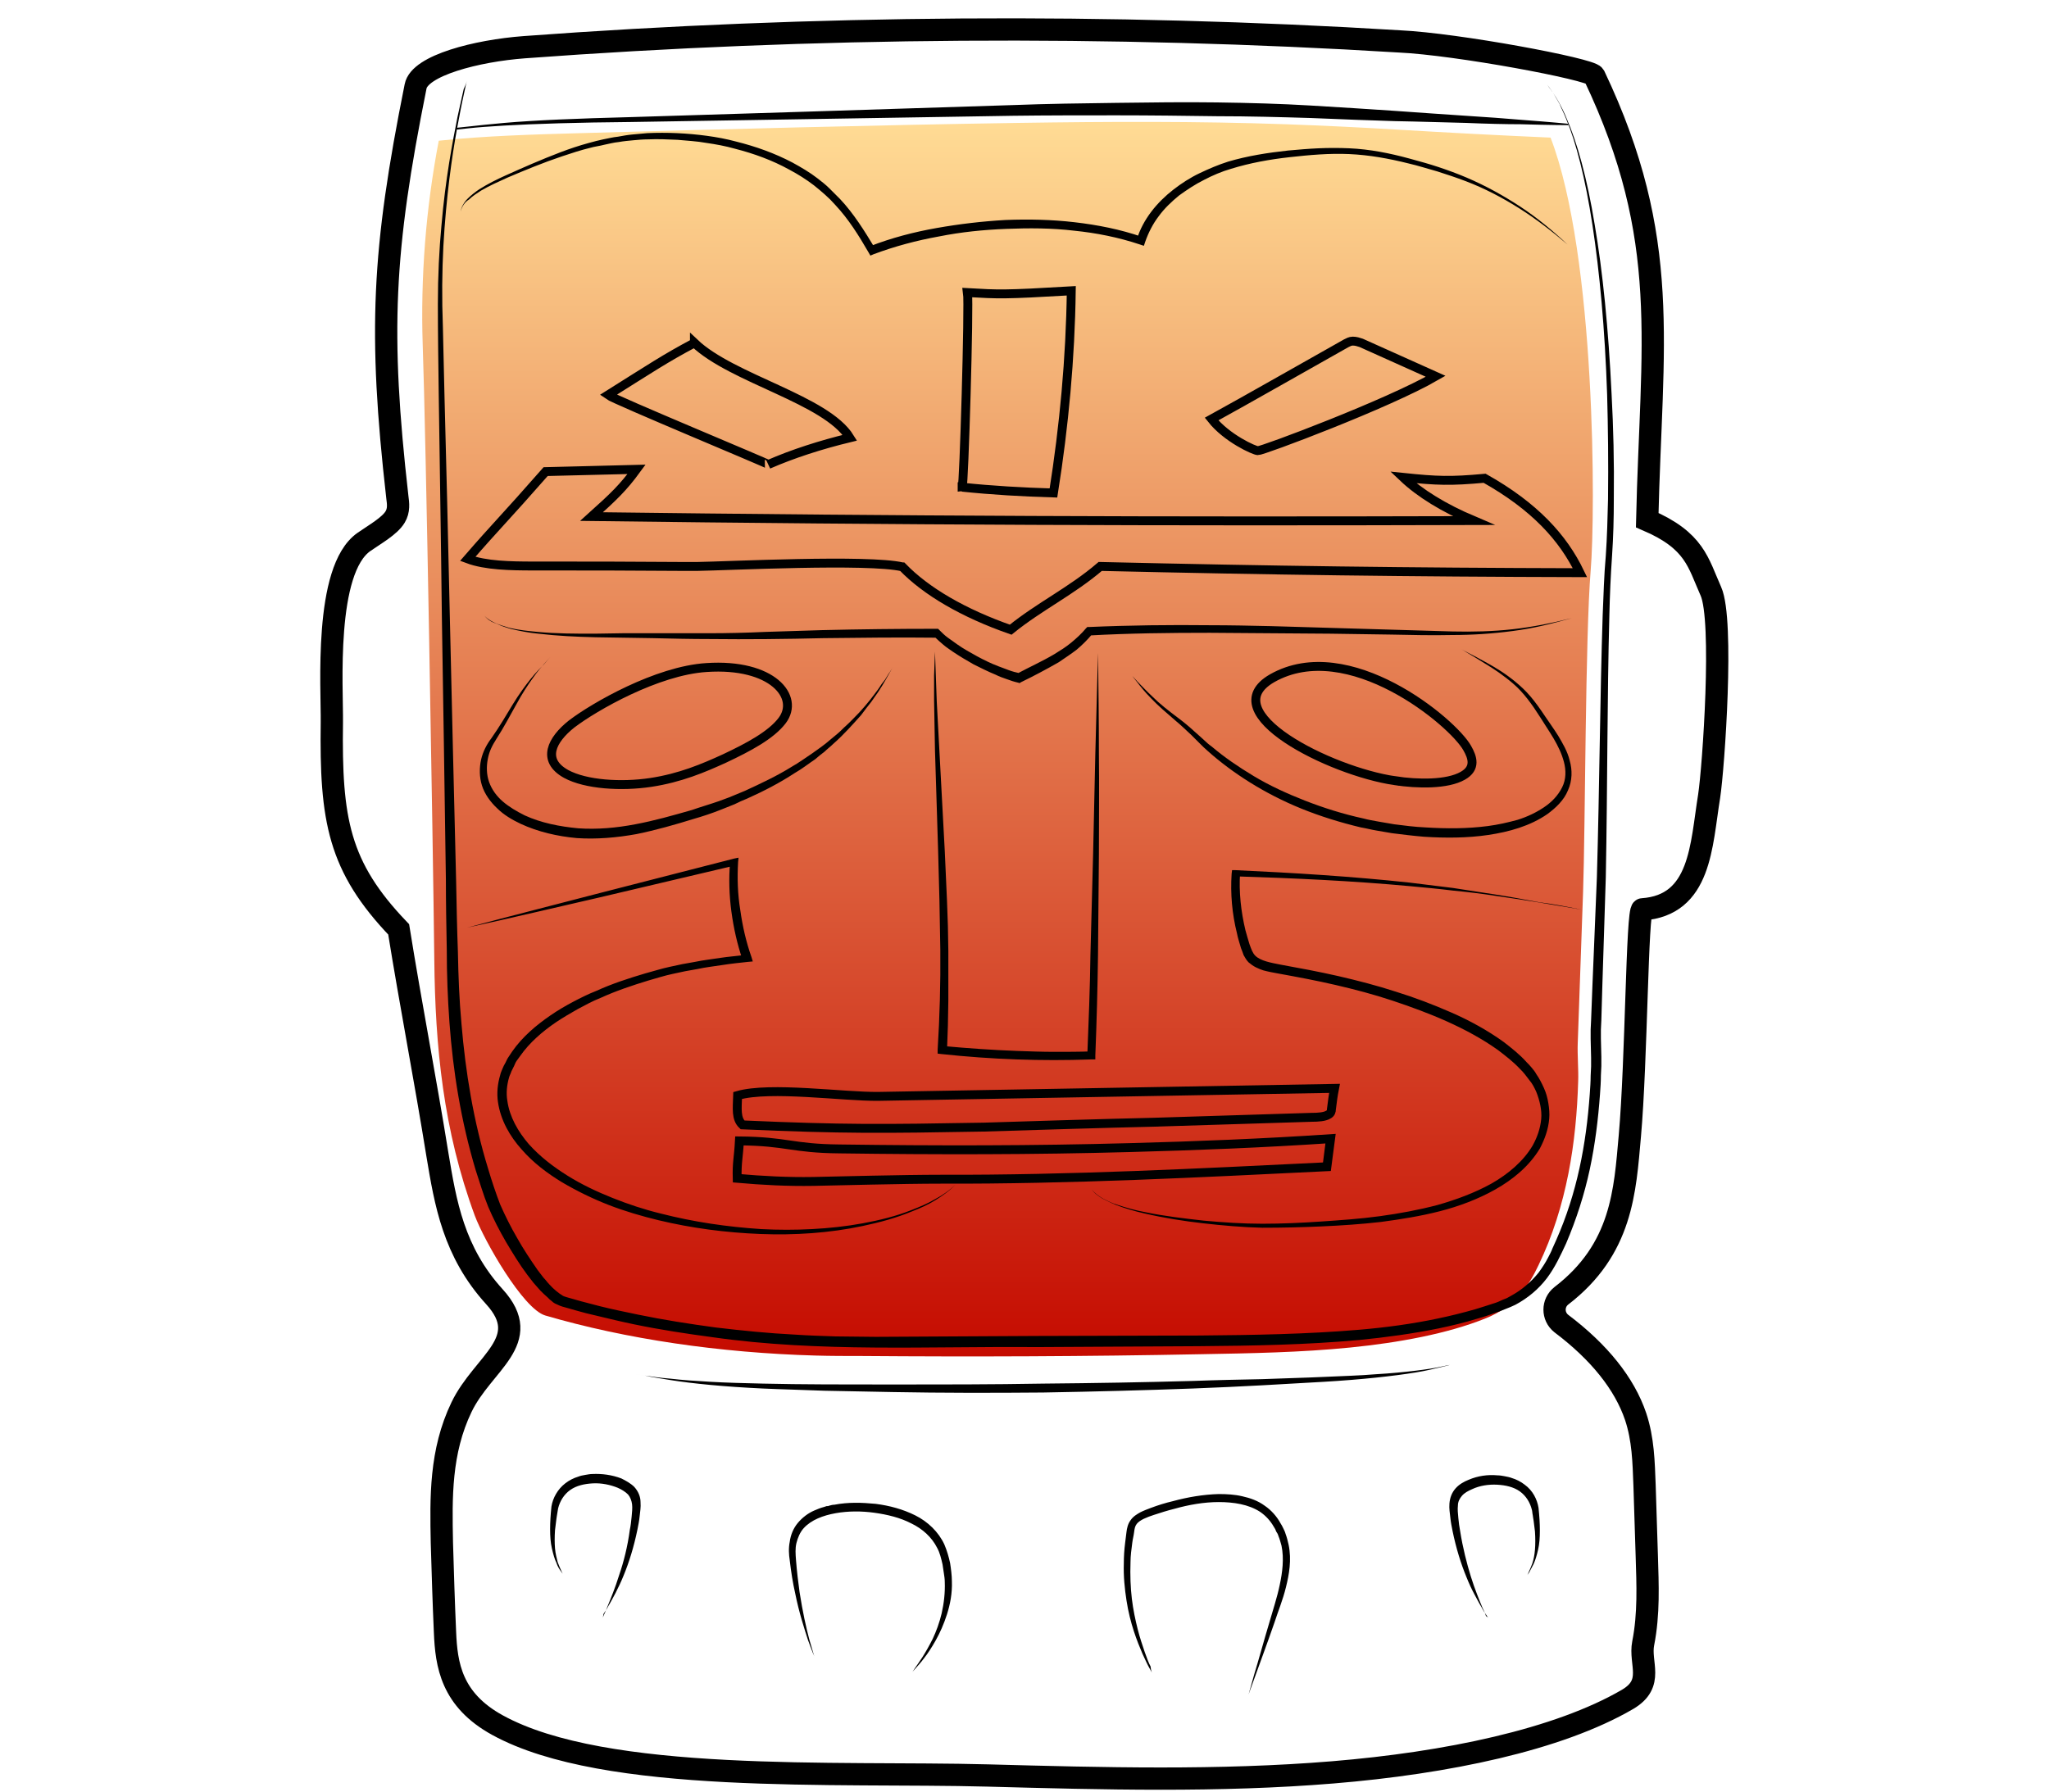 <svg id="Layer_1" xmlns="http://www.w3.org/2000/svg" viewBox="0 0 460 402.4"><style>.st0{fill:none;stroke:#000;stroke-width:5;stroke-miterlimit:10}.st1{opacity:.9;fill:url(#SVGID_1_);enable-background:new}.st2{fill:url(#SVGID_2_)}.st3,.st4{fill:none}.st4{stroke:#000;stroke-width:2;stroke-miterlimit:10}</style><path class="st0" d="M6588.6-868.2c.3 38.5.2 82.4-5.7 120.5-2.3 14.7-3.7 31.7-10.6 44.9-9.4 17.9-18.6 35.9-34 49.5-5.5 4.9-11.5 9.2-17.9 12.8-4.2 2.3-15.3 5.1-15.9 10.8-.4 3.6 3.8 5.7 6.9 7.6 6.9 4.3 10.9 12.3 11.6 20.4 1.5 15.4-5.6 30.7-18.9 38.8-.8.5-1.6 1-1.9 1.8-.7 2.1 2.1 3.4 4.2 3.8 12.1 2.1 24 5 35.7 8.7 7.7 2.4 24.3 10.6 12 18.5-7.7 4.9-17 6.2-26 7.3-24.7 3.1-49.7 6.2-74.5 3.9-5.6-.5-11.2-1.4-16.8-2.2l-22.5-3.3c-5.3-.8-11.8-2.7-12.7-7.9-1.7-10.2 16.6-15.1 23.6-17.2 4.9-1.5 36.5-4.6 35.6-9.3-.5-2.4-2.8-3.9-4.8-5.4-8.9-6.4-15-16.4-16.6-27.2-1.6-10.8 1.3-22.2 7.9-30.9 2.2-2.9 4.9-6 4.4-9.6-.2-1.5-1-2.9-2-4.1-5.1-6.7-15.9-9.5-22.8-14.7-7.9-6-15.2-12.8-21.6-20.4-12.5-14.5-22.1-31.5-27.6-49.9-5.2-17.2-6.9-35.3-8.2-53.2-2.3-31-3.6-62-3.8-93.1 20.2-2.4 42-1.8 62.4-1.4 52.8 1.1 160.5-1.6 160.5.5z"/><path d="M6462-553.3v1.9c0 .6.1 1.3.6 1.9.4.6 1.2.8 2.2.8 2.1-.1 4.5-.2 7.1-.2 1.3 0 2.7-.1 4-.1 1.4-.1 2.8-.1 4.1-.2 1.4-.1 2.8-.1 4.1-.2 1.4-.1 2.7-.1 4-.2 2.6-.1 5-.2 7.1-.3 2-.1 3.7-.6 4.6-1.3.4-.4.7-.8.8-1.1.1-.3.2-.5.2-.5v.5c-.1.3-.2.8-.6 1.3s-1.1 1-1.9 1.4c-.8.4-1.8.7-2.8.8-2.1.4-4.5.7-7.1.9-1.3.1-2.7.3-4 .4-1.4.1-2.8.2-4.2.2-1.4 0-2.8.1-4.2.1h-4.1c-2.6-.1-5.1-.2-7.2-.4-.5-.1-1.1-.1-1.6-.4s-.9-.7-1.1-1.1c-.4-.9-.4-1.7-.3-2.3.1-.6.2-1.1.3-1.4-.1-.3 0-.5 0-.5zm-.4-84.6s.6.2 1.6.5c.5.2 1.2.3 1.9.5s1.6.4 2.4.5c.9.2 1.9.3 2.9.5 1 .1 2.1.2 3.3.3 1.1.1 2.3.1 3.5.2h3.6c1.2 0 2.5 0 3.7-.1 1.2 0 2.4-.1 3.6-.1 2.3-.1 4.5-.1 6.3-.3 1.8-.2 3.2-.6 4.1-1.2.4-.3.8-.6 1-.8l.3-.3s-.1.1-.2.4c-.2.3-.4.6-.8 1-.8.8-2.3 1.6-4.2 2-.9.2-2 .4-3 .5-1.1.1-2.2.3-3.3.4l-3.6.3c-1.2.1-2.5.1-3.7.2-1.3 0-2.5 0-3.7-.1-.6 0-1.2-.1-1.8-.1-.6-.1-1.2-.1-1.8-.2-1.2-.1-2.3-.4-3.4-.6-.5-.1-1-.3-1.5-.4-.5-.2-1-.3-1.4-.4-1.8-.6-3.2-1.3-4.2-1.8-1-.6-1.6-.9-1.6-.9zm-50.1 102.1l.3.3c.2.2.5.4 1 .6.9.5 2.3 1 4.2 1.4 1.9.4 4.2.7 6.8 1.1 2.6.4 5.6.7 8.9 1.1 3.3.3 6.8.7 10.6 1 3.7.3 7.7.5 11.8.7 8.2.3 17 .5 25.7.6 4.4.1 8.8.1 13.1.2 4.3 0 8.5.1 12.6 0s8-.4 11.7-.8c3.7-.5 7.2-1.1 10.4-1.7 6.4-1.4 11.6-3 15.2-4.3 1.8-.7 3.2-1.2 4.2-1.6l1.5-.6s-.5.2-1.4.7c-.9.4-2.3 1.1-4.1 1.8-3.5 1.5-8.7 3.5-15.1 5.1-6.4 1.6-14.1 2.9-22.3 3.2-4.1.2-8.4.2-12.7.2-4.3 0-8.7-.1-13.1-.1-4.4-.1-8.8-.2-13.1-.3-4.3-.1-8.6-.4-12.7-.6-4.1-.3-8.1-.6-11.8-1-3.8-.4-7.3-.8-10.6-1.3-1.6-.3-3.2-.5-4.7-.7-1.5-.3-2.9-.5-4.2-.8-2.6-.5-4.9-1-6.8-1.5s-3.3-1.1-4.1-1.7c-.4-.3-.7-.5-.9-.7-.3-.2-.4-.3-.4-.3z"/><linearGradient id="SVGID_1_" gradientUnits="userSpaceOnUse" x1="6378.8" y1="-1253.382" x2="6584.7" y2="-1253.382" gradientTransform="translate(0 507)"><stop offset=".018" stop-color="#801fe3"/><stop offset="1" stop-color="#b7a7ff"/></linearGradient><path class="st1" d="M6378.8-840c1.4 24.4 2.7 48.8 4.1 73.2.4 7.9.9 15.9 2.2 23.7 1.8 11.1 5.4 21.8 8.9 32.5 3 9.1 6 18.2 11.1 26.3 17.8 28.1 51.5 32.7 81.9 31.3 10.6-.5 21.3-1.5 31.5-4.7 66.9-21.3 65.2-117 66.1-172.7 0-2.6.1-5.1.1-7.7-68.7 2.2-137.5 4-205.9-1.9z"/><path d="M6373.7-859.7s.6 8.1 1.5 22.2c.5 7.1 1 15.6 1.7 25.5.6 9.8 1.4 20.9 2.1 33.1.4 6.1.7 12.4 1.3 18.9.5 6.5 1.4 13.2 3 19.9 1.6 6.7 3.7 13.5 6 20.4 2.4 6.9 4.5 14 7.5 20.9.8 1.7 1.5 3.4 2.4 5.1.9 1.6 1.8 3.3 2.8 4.8 1.1 1.6 2.2 3.1 3.4 4.7 1.2 1.4 2.5 2.8 3.7 4.3 5.3 5.5 11.7 10 18.8 13.2 7.1 3.3 14.8 5.4 22.6 6.6 7.9 1.3 15.9 1.7 23.9 1.7 8-.1 16.1-.4 24-1.5 3.9-.5 7.9-1.2 11.7-2.2 1-.3 1.9-.5 2.8-.8l.7-.2h.1l.2-.1.4-.1 1.4-.5 2.8-1c.5-.2.9-.3 1.4-.5l1.3-.6c7.1-3.1 13.7-7.4 19.4-12.5 5.7-5.1 10.5-11.1 14.4-17.5 4-6.3 7.1-13.1 9.7-19.8 2.6-6.8 4.6-13.6 6.3-20.3 3.2-13.5 5-26.5 6.2-38.5 1.1-12.1 1.7-23.2 2-33 .3-9.9.5-18.4.7-25.5.2-14.2.4-22.2.4-22.2s0 2 .1 5.8c0 3.8.1 9.4.2 16.4 0 7.1 0 15.7-.2 25.5-.1 9.9-.5 21-1.5 33.1-1 12.1-2.6 25.2-5.7 38.9-1.6 6.8-3.6 13.7-6.1 20.6-2.5 6.9-5.7 13.8-9.8 20.3-4 6.5-9 12.7-14.8 18.1-5.9 5.4-12.7 9.8-20.2 13.1l-1.4.6c-.5.2-.9.4-1.4.5l-2.8 1-1.4.5-.4.1-.2.1-.2.1-.7.2c-1 .3-2 .6-2.9.8-3.9 1-8 1.8-12 2.4-8.1 1.1-16.2 1.5-24.4 1.6-8.2 0-16.3-.5-24.4-1.8-8-1.3-16-3.5-23.3-7-7.4-3.4-14.1-8.1-19.6-13.9-1.3-1.5-2.6-3.1-3.9-4.6-1.1-1.6-2.2-3.2-3.3-4.7-2.2-3.4-3.9-6.8-5.4-10.4-3-7.1-5.2-14.2-7.5-21.2-2.2-7-4.3-13.9-5.8-20.7-1.6-6.9-2.4-13.6-2.8-20.2-.5-6.6-.7-12.9-1-18.9-.6-12.1-1.1-23.2-1.6-33.1-.5-9.9-.8-18.4-1.2-25.5-.7-14.2-1-22.2-1-22.2z"/><path d="M6374.1-844.3s.8 0 2.4.1 3.8.2 6.7.3c2.9.2 6.4.3 10.5.5 4 .2 8.6.3 13.6.5s10.4.3 16.1.5 11.7.2 17.9.4c6.2.1 12.6.1 19.2.2 6.5.1 13.2 0 19.8.1 6.6 0 13.3 0 19.8-.1s13-.1 19.2-.2c12.5-.1 24.1-.2 34-.3 10-.1 18.3-.1 24.1-.1h9.1s-.8.1-2.4.2c-1.6.1-3.8.2-6.7.4-5.8.3-14.1.8-24.1 1.3s-21.6.9-34 1.3c-6.2.1-12.7.4-19.2.4-6.5.1-13.2.1-19.8.2-6.6 0-13.3 0-19.8-.2-6.5-.1-13-.3-19.2-.4-6.2-.2-12.3-.4-18-.8-2.9-.2-5.6-.3-8.3-.5-2.7-.2-5.3-.4-7.8-.5-2.5-.2-4.9-.3-7.1-.5-2.3-.2-4.4-.4-6.4-.6-4-.4-7.6-.7-10.4-1-2.9-.3-5.2-.6-6.7-.7-1.7-.4-2.5-.5-2.5-.5z"/><linearGradient id="SVGID_2_" gradientUnits="userSpaceOnUse" x1="226.191" y1="-202.396" x2="226.191" y2="-479.622" gradientTransform="translate(0 507)"><stop offset="0" stop-color="#c50b00"/><stop offset=".997" stop-color="#ffdb94"/></linearGradient><path class="st2" d="M313.6 29.1c-8.3-.5-16.6-.9-25-1.2-19.9-.7-40-.6-60-.3-32.8.5-65.6 1.4-98.4 2.3-10.6.3-21.3.6-31.7 1.7-2.9 15.2-4.1 30.6-3.6 45.9.7 19.4 2.3 111.3 2.6 138 .2 19.5 2 38.3 9.1 57.5 2.1 5.6 10.8 20.9 15.8 22.4 18.1 5.3 39.2 8.4 60.7 9 3.4.1 6.9.1 10.3.1 25.4.2 50.7.1 76.1-.4 11.3-.2 22.6-.4 33.6-1.5s21.8-3.1 30.3-6.5c7.1-2.8 10-7.8 12-12 6.4-13.3 8.5-27.7 8.9-41.3.1-2.4-.2-6-.1-8.5.4-11.3.8-22.6 1.2-34 .5-14.5.5-57.6 1.7-72.1 1.1-12.9 1.2-70.8-9-97.3-11.4-.5-22.9-1.1-34.5-1.8z"/><path class="st3" d="M317.6 26.1c-8.3-.5-16.6-.9-25-1.2-19.9-.7-40-.6-60-.3-32.8.5-65.6 1.4-98.4 2.3-10.6.3-21.3.6-31.7 1.7-2.9 15.2-4.1 30.6-3.6 45.9.7 19.4 2.3 111.3 2.6 138 .2 19.5 2 38.3 9.1 57.5 2.1 5.6 10.8 20.9 15.8 22.4 18.1 5.3 39.2 8.4 60.7 9 3.4.1 6.9.1 10.3.1 25.4.2 50.7.1 76.1-.4 11.3-.2 22.6-.4 33.6-1.5s21.8-3.1 30.3-6.5c7.1-2.8 10-7.8 12-12 6.4-13.3 8.5-27.7 8.9-41.3.1-2.4-.2-6-.1-8.5.4-11.3.8-22.6 1.2-34 .5-14.5.5-57.6 1.7-72.1 1.1-12.9 1.2-70.8-9-97.3-11.4-.5-22.9-1.1-34.5-1.8z"/><path class="st0" d="M357.9 17c17.5 36.8 12.8 60.2 11.9 99.8 10.7 4.6 11.4 9.5 14.3 16 2.9 6.5.6 39.4-.4 46-1.8 11-1.8 24.5-15 25.4-1.2.1-1.3 34.1-2.8 50.9-1.1 12.3-1.7 25.4-15.4 35.9-2 1.6-2 4.6 0 6.2 8.5 6.4 14.2 13.5 16.7 20.9 1.7 5.1 1.8 10.2 2 15.4.2 5.3.3 10.5.5 15.8.2 6.6.5 13.1-.8 19.7-.9 4.5 2.6 9-3.5 12.6-15.6 9.1-40.7 14.3-66.2 16.4-25.5 2.1-51.6 1.4-77.5.7-34-.9-85.8 2-110-11.3-10.4-5.7-11.5-13.6-11.8-20.9-.3-6.7-.5-13.4-.7-20.1-.2-10.1-.4-20.4 4.4-30.4 4.8-10 16.4-14.9 7.4-24.8-9.2-10.1-11-21.1-12.8-31.9-2.7-16.8-6-33.8-8.7-50.6-13.5-14.1-15.3-24.6-15-46.5.1-7.6-1.8-34.2 7.2-40.5 2.6-1.8 5.8-3.6 7-5.6.9-1.5.7-3 .5-4.5-4.2-37-3.3-55.3 4.1-92.2.9-4.7 13.7-8 24.4-8.8C182.5 5.8 249 5.3 314.2 9.3c12.9.6 42.9 6.2 43.7 7.7z"/><path class="st4" d="M128.3 162.6c-4.4 3.5-6.8 8.1-1.2 11.2 4.4 2.4 12.4 2.9 19 1.9s11.8-3.2 16.6-5.4c5.3-2.5 10.4-5.2 12.9-8.5 4-5.3-2.2-12.9-17-11.9-11.1.7-25.2 8.8-30.3 12.7zm184.8 12.7c5.2.8 11.8.9 15.3-1.1 3-1.7 2.2-4.1 1-6.2-3.2-5.8-26.7-25.4-43.8-15.7-13.4 7.7 13.1 20.9 27.5 23z"/><path d="M123.5 147.6s-.4.4-1.1 1.2c-.7.8-1.7 1.9-2.8 3.5-1.1 1.5-2.4 3.5-3.7 5.9-1.3 2.3-2.7 5-4.5 7.8-.9 1.4-1.6 2.8-1.9 4.5-.3 1.6-.3 3.4.3 5.1s1.7 3.2 3.1 4.4c1.4 1.2 3.1 2.2 4.9 3.1 3.7 1.7 7.8 2.5 12 2.9 4.3.3 8.6-.1 12.8-.9 4.3-.8 8.5-2 12.7-3.2 2-.7 4.1-1.3 6.1-2 1-.4 2-.7 2.9-1.1 1-.4 1.9-.8 2.9-1.2 3.7-1.7 7.3-3.4 10.5-5.4 1.6-.9 3.1-2 4.6-3l2.1-1.5c.7-.5 1.3-1 2-1.6l1.8-1.5c.6-.5 1.1-1.1 1.7-1.6 1.1-1 2.1-2.1 3-3 .9-1 1.7-1.9 2.4-2.8.7-.9 1.4-1.8 1.9-2.5.5-.8 1-1.5 1.5-2.1.4-.6.7-1.2 1-1.6.6-.9.8-1.3.8-1.3s-.3.5-.8 1.4-1.2 2.2-2.3 3.9c-.5.8-1.2 1.7-1.8 2.6-.7.9-1.5 1.9-2.3 3-1.8 2-3.8 4.3-6.3 6.5-.6.6-1.3 1.1-1.9 1.7-.7.5-1.4 1.1-2.1 1.7-1.5 1-3 2.2-4.6 3.1-3.2 2.1-6.8 4-10.6 5.7-1 .4-1.9.8-2.9 1.3l-3 1.2c-2 .8-4.1 1.5-6.2 2.1-4.2 1.3-8.4 2.5-12.8 3.4-4.4.8-9 1.2-13.4.9-4.4-.4-8.7-1.4-12.6-3.2-1.9-.9-3.8-2-5.3-3.5-1.5-1.4-2.8-3.2-3.4-5.1-.6-1.9-.6-4-.2-5.8.4-1.8 1.3-3.5 2.3-4.8 1.9-2.7 3.4-5.3 4.8-7.6s2.8-4.2 4-5.7 2.3-2.6 3-3.3c1-1.2 1.4-1.6 1.4-1.6zM108.8 138.3c.7.8 1.7 1.3 2.6 1.7 1 .4 2 .7 3 1 2.1.5 4.2.7 6.3.9 4.2.4 8.5.4 12.7.4l6.4-.1H159c4.3 0 8.5-.1 12.8-.3l12.8-.4c8.5-.2 17-.3 25.6-.3h.4l.3.3c.6.6 1.2 1.2 1.9 1.7l2.1 1.5c1.4 1 2.9 1.8 4.5 2.7 1.5.8 3.1 1.6 4.7 2.2l2.4.9c.8.3 1.6.5 2.5.7l-.7.1c2.8-1.5 5.7-2.8 8.4-4.4 1.3-.8 2.6-1.6 3.8-2.6 1.2-1 2.3-2 3.3-3.2l.3-.3h.4c9.1-.4 18.2-.5 27.2-.4 4.5 0 9.1.1 13.6.2l13.6.4 13.6.4c4.5.1 9.1.3 13.6.4s9 0 13.5-.5 8.9-1.4 13.3-2.5c-2.2.6-4.4 1.2-6.6 1.7s-4.4.9-6.7 1.2c-4.5.6-9.1.9-13.6.9-4.5.1-9.1 0-13.6-.1l-13.6-.2-13.6-.1-13.6-.1c-9.1 0-18.1.1-27.1.6l.7-.3c-1.1 1.3-2.2 2.4-3.5 3.5-1.3 1-2.7 1.9-4 2.8-2.8 1.6-5.6 3.1-8.5 4.5l-.3.2-.3-.1c-.9-.2-1.8-.5-2.6-.8-.9-.3-1.7-.6-2.5-1-1.7-.7-3.3-1.5-4.9-2.3-1.6-.9-3.1-1.8-4.6-2.8-.7-.5-1.5-1-2.2-1.6s-1.4-1.2-2.1-1.9l.7.3c-8.5-.1-17 0-25.5.1-8.5.2-17 .3-25.6.2-4.3 0-8.5-.1-12.8-.2l-12.8-.2c-4.3-.1-8.5-.3-12.8-.8-2.1-.2-4.2-.6-6.3-1.1-1-.3-2-.6-3-1.1-1.2-.4-2.1-.9-2.8-1.8z"/><path d="M209.9 146.3c.1 3.7.3 7.5.4 11.2.2 3.7.4 7.5.6 11.2l1.2 22.4.5 11.2.2 5.6.1 5.6v11.2l-.1 5.6-.2 5.6-.8-1c5.5.5 11.1.9 16.6 1.1 2.8.1 5.6.2 8.3.2 2.8 0 5.6 0 8.3-.1l-.9.9c.3-7.5.6-15 .7-22.6l.6-22.6.5-22.6.6-22.6c.1 7.5.2 15.1.2 22.6.1 7.5 0 15.1 0 22.6l-.1 11.3c0 3.8-.1 7.5-.1 11.3-.1 7.5-.3 15.1-.6 22.6v.9h-.9c-5.6.2-11.2.2-16.8 0-5.6-.2-11.2-.6-16.8-1.2l-.9-.1v-.9l.3-5.6.2-5.6.1-5.6v-5.6l-.2-11.2-.3-11.2c-.2-7.5-.5-15-.7-22.4-.1-3.7-.1-7.5-.2-11.2v-5.6l.2-5.4zm-105 62c10-2.7 20-5.2 29.9-7.8l30-7.7 1-.2-.1 1c-.2 3.6-.1 7.2.5 10.8.5 3.6 1.3 7.1 2.5 10.5l.3 1-1.1.1c-1.9.2-3.8.4-5.7.7-1.9.3-3.8.5-5.6.9l-2.8.5c-.9.2-1.9.4-2.8.6-1.9.4-3.7 1-5.5 1.5-3.6 1.1-7.2 2.3-10.7 3.9-1.8.7-3.4 1.6-5.1 2.5-1.6.9-3.3 1.9-4.8 2.9-3.1 2.1-6 4.6-8.1 7.6l-.8 1.1c-.3.4-.4.8-.6 1.2l-.6 1.2c-.1.4-.4.9-.5 1.3-.5 1.7-.7 3.5-.4 5.3.5 3.6 2.4 6.9 4.8 9.7 2.5 2.8 5.5 5.1 8.7 7.1s6.6 3.6 10.1 5 7.1 2.6 10.8 3.5c7.4 1.9 14.9 3 22.6 3.5 3.8.2 7.6.2 11.4 0s7.6-.6 11.4-1.3 7.5-1.6 11-3c1.8-.7 3.5-1.4 5.2-2.4 1.7-.9 3.3-2 4.6-3.3-1.3 1.4-2.9 2.5-4.5 3.5s-3.4 1.8-5.2 2.5c-3.6 1.5-7.3 2.5-11.1 3.3-7.5 1.6-15.3 2.1-23 1.8s-15.4-1.3-22.9-3.1c-3.7-.9-7.5-2-11.1-3.4s-7.1-3.1-10.5-5.1c-3.3-2-6.5-4.4-9.1-7.4-2.6-2.9-4.7-6.5-5.3-10.6-.3-2-.1-4.1.5-6.1.1-.5.3-.9.5-1.4s.4-.9.7-1.4c.2-.4.4-.9.7-1.3l.8-1.2c2.3-3.3 5.4-5.9 8.6-8.1 1.6-1.1 3.3-2.1 5-3s3.5-1.8 5.3-2.5c3.5-1.6 7.2-2.8 10.9-3.9 1.9-.5 3.7-1.1 5.6-1.5.9-.2 1.9-.4 2.8-.6l2.8-.5c1.9-.4 3.8-.6 5.7-.9 1.9-.3 3.8-.4 5.7-.7l-.7 1.1c-1.2-3.5-2-7.1-2.5-10.8-.5-3.7-.6-7.4-.3-11.1l.9.8-30.1 7.1c-9.6 2.2-19.7 4.6-29.8 6.8zm250.4-4c-6.4-1.1-12.9-2.2-19.3-3.1-3.2-.5-6.5-.9-9.7-1.2-3.2-.4-6.5-.7-9.7-1-13-1.2-26-1.8-39-2.2l.8-.8c-.3 4.3.2 8.7 1.2 12.9.3 1.1.6 2.1.9 3.1.4 1.1.7 2 1.3 2.6.6.6 1.5 1 2.5 1.3s2.1.5 3.1.7c4.4.8 8.7 1.6 13.1 2.6 4.3 1 8.6 2.1 12.9 3.5 4.2 1.3 8.4 2.9 12.5 4.7s8.1 4 11.7 6.6c1.8 1.4 3.6 2.8 5.1 4.5.4.4.8.8 1.2 1.3.3.4.7.8 1 1.4.7 1 1.2 2 1.7 3.1s.8 2.2 1 3.4.3 2.4.2 3.5c-.2 2.4-1 4.6-2.1 6.7-2.4 4-6.1 7-10 9.2s-8.2 3.8-12.5 4.9c-4.3 1.1-8.7 1.8-13.2 2.4-4.4.5-8.9.8-13.3 1s-8.8.3-13.3.3c-4.4-.1-8.9-.5-13.3-1s-8.8-1.2-13.1-2.2c-2.2-.5-4.3-1.1-6.4-1.9-1-.4-2-.9-3-1.4-1-.6-1.9-1.2-2.5-2.1.7.9 1.6 1.5 2.6 2.1 1 .5 2 1 3 1.3 2.1.7 4.2 1.3 6.4 1.7 4.3.9 8.7 1.4 13.1 1.9 4.4.4 8.8.7 13.2.7 4.4 0 8.8-.2 13.2-.5 4.4-.3 8.8-.6 13.2-1.2 4.4-.6 8.7-1.4 12.9-2.5 4.2-1.2 8.3-2.7 12.1-4.8 3.7-2.1 7.2-5 9.3-8.6 1-1.8 1.7-3.8 1.9-5.9.1-1 0-2.1-.2-3.1s-.5-2-.9-3c-.4-.9-.9-1.9-1.6-2.7-.3-.4-.7-.9-1-1.3-.3-.4-.7-.8-1.1-1.2-1.5-1.6-3.2-2.9-4.9-4.2-3.5-2.5-7.4-4.6-11.4-6.4-4-1.8-8.1-3.3-12.3-4.7-4.2-1.4-8.4-2.5-12.7-3.5-4.3-1-8.6-1.8-13-2.6-1.1-.2-2.2-.4-3.3-.7-.6-.2-1.1-.4-1.7-.7s-1.1-.7-1.6-1.1c-.5-.5-.8-1.1-1.1-1.6-.2-.6-.4-1.1-.6-1.6-.3-1.1-.7-2.2-.9-3.3-1.1-4.4-1.5-8.9-1.2-13.4l.1-.8h.8c13 .6 26.1 1.4 39.1 2.8 3.2.4 6.5.8 9.7 1.2 3.2.5 6.5 1 9.7 1.5s6.4 1.1 9.6 1.7c3.4.4 6.6 1.1 9.8 1.7zM103.4 47.5c.2-1.1.8-2.1 1.6-2.9s1.7-1.5 2.6-2.1c1.9-1.2 3.9-2.2 5.9-3.1 4-1.8 8.1-3.6 12.3-5.2 2.1-.8 4.2-1.5 6.4-2.1 1.1-.3 2.2-.6 3.2-.8 1.1-.2 2.2-.5 3.3-.6 1.1-.2 2.2-.4 3.3-.5l3.3-.3c2.2-.1 4.5-.1 6.7 0s4.5.3 6.7.6 4.4.7 6.6 1.3c4.4 1.1 8.6 2.6 12.6 4.7 2 1.1 3.9 2.2 5.7 3.6.9.7 1.8 1.4 2.6 2.2l2.4 2.4c3.1 3.3 5.5 7.2 7.8 11l-1.1-.4c4.9-1.9 9.9-3.2 15-4.1s10.2-1.5 15.4-1.8c5.2-.2 10.4-.1 15.5.5 5.2.6 10.3 1.6 15.2 3.3l-1.2.6c1.4-4.6 4.6-8.4 8.2-11.2 1.8-1.4 3.8-2.7 5.9-3.7s4.2-1.9 6.4-2.6c4.4-1.3 8.9-2 13.5-2.5 2.3-.2 4.5-.4 6.8-.5s4.6-.1 6.9 0c4.6.2 9.1 1.1 13.5 2.3 2.2.6 4.4 1.2 6.5 1.9 2.1.7 4.3 1.5 6.4 2.4 4.2 1.8 8.2 4 12 6.5s7.3 5.4 10.6 8.5c-3.4-2.9-7-5.7-10.8-8.1s-7.8-4.5-12-6.1c-2.1-.8-4.2-1.5-6.4-2.2-2.2-.6-4.3-1.3-6.5-1.8-4.4-1.1-8.8-1.9-13.3-2.1s-8.9.2-13.4.7-8.9 1.3-13.1 2.6c-2.1.6-4.2 1.5-6.1 2.5-2 1-3.8 2.2-5.6 3.5-1.7 1.4-3.3 2.9-4.6 4.7-1.3 1.7-2.3 3.7-3 5.7l-.3.9-.9-.3c-4.8-1.6-9.8-2.6-14.8-3.1-5-.6-10.1-.6-15.2-.4s-10.1.7-15.1 1.7c-5 .9-9.9 2.2-14.7 4l-.7.3-.4-.7c-2.2-3.8-4.5-7.5-7.5-10.7-.7-.8-1.5-1.6-2.3-2.3-.8-.7-1.6-1.4-2.5-2.1-1.7-1.3-3.6-2.5-5.5-3.5-3.8-2.1-7.9-3.6-12.2-4.7-2.1-.6-4.3-1-6.4-1.3-2.2-.4-4.4-.5-6.5-.7-2.2-.1-4.4-.2-6.6-.1-1.1 0-2.2.1-3.3.2-1.1.1-2.2.2-3.3.4-1.1.1-2.2.4-3.2.6-1.1.3-2.2.4-3.2.7-2.1.5-4.2 1.2-6.3 1.9-4.2 1.4-8.3 3.1-12.3 4.8-2 .9-4 1.8-5.9 2.9-.9.6-1.9 1.2-2.7 2-1 .6-1.6 1.6-1.9 2.7z"/><path class="st4" d="M216 109.4c6.7.7 13.6 1.1 20.5 1.3 2.4-15.1 3.8-30.3 4-45.4-15.3.9-16.2.8-23.3.4.4 2.7-.8 43.7-1.2 43.7zm86.2-32.3c.4-.2.9-.5 1.5-.5.7 0 1.3.2 1.9.4 5.6 2.5 11.1 5 16.7 7.5-10.7 6.2-39 16.8-39.9 16.7-.8 0-7-2.8-10.4-7.1 7.3-4 22.9-12.9 30.2-17zM155.9 77c8.5 8.1 29.6 12.7 34.9 21.3-6.6 1.6-12.8 3.6-18.3 6 .2-.1-34.5-14.5-36-15.6 9.4-5.9 12.8-8.2 19.4-11.7z"/><path class="st4" d="M202.6 127.3c5.3 5.5 13.7 10.4 24.3 14.1 6.4-5.2 13.7-8.7 20.1-14.2 38.7.9 68.9 1.3 107.7 1.4-3.8-7.9-10.2-14.9-21.4-21.2-7.7.7-10.6.6-18.3-.2 3.8 3.6 9.2 6.9 15.8 9.7-70.2.2-127.8 0-198-.9 5-4.5 7.1-6.5 10.1-10.6-6.8.2-13.6.3-20.4.5-9.3 10.6-11 12.1-17.5 19.6 4 1.5 9.6 1.6 14.8 1.6 14.9 0 18.7 0 33.6.1h3.1c6.7-.1 38.5-1.7 46.1.1z"/><path d="M254.2 151.8s.4.4 1.2 1.3c.8.8 1.9 2 3.4 3.4 1.5 1.5 3.4 3 5.8 4.8 1.2.9 2.4 1.9 3.6 3 .6.5 1.2 1.1 1.9 1.7.6.6 1.3 1.2 2 1.7 2.7 2.3 5.9 4.5 9.4 6.6s7.4 3.9 11.5 5.5 8.5 3 13.1 4c1.1.3 2.3.5 3.4.7 1.2.2 2.3.4 3.5.6 2.3.3 4.7.6 7 .7 4.7.3 9.4.3 14-.3 2.3-.3 4.5-.8 6.7-1.4 2.2-.7 4.1-1.6 5.9-2.8 1.8-1.2 3.2-2.7 4.1-4.5s.9-3.8.4-5.7c-1-3.8-3.4-6.9-5.3-10-1.9-3-3.8-5.6-6-7.5s-4.3-3.3-6.1-4.4c-1.8-1.1-3.2-2-4.1-2.5l-1.5-.9s.5.3 1.5.8 2.5 1.3 4.3 2.3 4 2.3 6.3 4.2c1.1.9 2.3 2 3.4 3.3s2.1 2.7 3.1 4.2 2.1 3 3.1 4.6c1 1.7 2.1 3.5 2.6 5.6.6 2.1.6 4.5-.4 6.7-.9 2.2-2.7 3.9-4.6 5.3-3.9 2.7-8.6 4-13.3 4.7-4.7.7-9.6.7-14.4.4-2.4-.2-4.8-.5-7.2-.8-1.2-.2-2.4-.4-3.5-.6-1.2-.2-2.3-.5-3.5-.7-4.6-1.1-9.1-2.5-13.3-4.2-8.4-3.4-15.6-8.1-21-12.9-.7-.6-1.3-1.2-1.9-1.8l-1.8-1.8c-1.2-1.1-2.3-2.2-3.4-3.1-2.2-1.9-4.2-3.6-5.6-5.1-1.5-1.5-2.5-2.8-3.2-3.7-.7-.9-1.1-1.4-1.1-1.4zM142.8 308.6s.7.1 2 .3 3.3.5 5.8.7c2.5.3 5.5.5 9 .7s7.4.3 11.7.4c8.6.2 18.6.2 29.3.2s22.2 0 33.6-.2c11.4-.1 22.9-.3 33.6-.6 5.4-.2 10.5-.3 15.5-.4 4.9-.2 9.6-.3 13.8-.5 4.3-.2 8.2-.3 11.7-.6 3.5-.2 6.5-.5 9-.8s4.4-.6 5.7-.9c1.3-.3 2-.4 2-.4s-.7.2-2 .5-3.2.8-5.7 1.2c-4.9.8-12.1 1.6-20.7 2.1s-18.6 1.1-29.3 1.5c-10.7.4-22.2.7-33.6.9-11.5.1-22.9.1-33.6-.1-5.4-.1-10.6-.2-15.5-.3-4.9-.2-9.6-.3-13.9-.5-8.6-.4-15.7-1.1-20.7-1.9-2.5-.4-4.4-.7-5.7-1-1.3-.2-2-.3-2-.3zm40.1 63.6s-.1-.4-.4-1c-.3-.7-.6-1.6-1.1-2.9-.8-2.5-2-6.1-2.9-10.6-.5-2.2-.9-4.7-1.2-7.3-.2-1.3-.3-2.7 0-4.2.2-1.5.8-3 1.8-4.2s2.3-2.2 3.7-2.8c.7-.3 1.4-.6 2.2-.8l.6-.2h.3l.3-.1c.4-.1.7-.2 1.1-.2 3.1-.6 6.2-.5 9.3-.2 3.1.4 6.1 1.2 8.9 2.6 2.8 1.4 5.2 3.7 6.5 6.5.6 1.4 1 2.8 1.3 4.2.2 1.3.4 2.8.4 4.1.1 2.7-.4 5.2-1.1 7.4s-1.6 4.2-2.5 5.8-1.8 3-2.6 4c-.8 1.1-1.5 1.8-2 2.4-.5.5-.7.8-.7.8l.6-.9c.4-.6 1-1.4 1.7-2.5s1.5-2.5 2.3-4.1c.8-1.7 1.5-3.6 2-5.7.5-2.2.8-4.6.7-7.1 0-.6-.1-1.3-.2-1.9-.1-.6-.2-1.3-.3-2-.3-1.3-.6-2.6-1.2-3.7-1.2-2.4-3.3-4.3-5.8-5.5-2.5-1.3-5.4-2-8.3-2.4s-5.9-.4-8.7.1c-2.8.5-5.5 1.5-7.2 3.4-.8.9-1.3 2.1-1.6 3.3-.3 1.2-.2 2.5-.1 3.8.2 2.6.5 5 .8 7.2.7 4.5 1.5 8.1 2.2 10.7.7 2.5 1.2 4 1.2 4zm75.7 3.4s-.2-.4-.6-1.1c-.4-.7-.9-1.8-1.5-3.1-1.2-2.8-2.8-6.8-3.6-12-.4-2.6-.7-5.4-.6-8.4 0-1.5.1-3 .3-4.6l.3-2.4c.1-.8.3-1.8.9-2.6.6-.9 1.5-1.4 2.2-1.8.8-.4 1.6-.7 2.4-1 1.6-.6 3.2-1.1 4.9-1.5 3.3-.9 6.8-1.5 10.3-1.6 1.8 0 3.6.1 5.3.5 1.8.4 3.5 1 5 2.1 1.5 1 2.8 2.5 3.6 4l.3.5.3.6c.2.4.4.8.5 1.2.3.8.5 1.6.7 2.5.7 3.4.1 6.7-.6 9.5-.7 2.9-1.8 5.5-2.6 8-1.7 4.9-3.2 8.9-4.2 11.7s-1.6 4.4-1.6 4.4.5-1.7 1.3-4.6c.9-2.9 2-7 3.5-12 .7-2.5 1.6-5.1 2.2-8 .6-2.8 1-5.9.4-8.8-.2-.7-.4-1.5-.7-2.2-.1-.4-.3-.7-.5-1l-.2-.5-.3-.5c-.8-1.4-1.8-2.5-3.1-3.4-2.6-1.7-6-2.2-9.3-2.2s-6.7.6-9.9 1.5c-1.6.4-3.2.9-4.7 1.4s-3.1 1.1-3.8 2c-.4.5-.5 1.1-.6 1.9-.1.8-.3 1.5-.4 2.3-.2 1.5-.4 3-.4 4.4-.1 2.9 0 5.7.3 8.2s.8 4.8 1.3 6.8 1.1 3.7 1.6 5.2c.5 1.4.9 2.5 1.3 3.2.1 1 .3 1.4.3 1.4zm75.5-12.3s-.1-.2-.4-.6c-.3-.4-.7-1-1.1-1.8-.5-.8-1-1.8-1.6-2.9-.6-1.1-1.2-2.4-1.8-3.9-1.2-2.9-2.3-6.4-3.1-10.3-.2-1-.4-2-.5-3s-.3-2-.2-3.2c.1-1.2.5-2.4 1.4-3.4.8-.9 1.9-1.5 2.9-1.9 2.1-.9 4.3-1.2 6.5-1 .5 0 1.1.1 1.6.2s1.1.2 1.6.4c1 .3 2 .8 2.9 1.5 1.8 1.3 2.8 3.3 3.1 5.2.2 1.9.3 3.5.3 5.1s-.1 3-.4 4.3-.6 2.3-1 3.2c-.4.8-.8 1.5-1 1.9-.3.4-.4.6-.4.6s.1-.2.3-.7c.2-.4.5-1.1.8-1.9.3-.9.5-1.9.6-3.1.1-1.2.1-2.6 0-4.1l-.3-2.4c-.1-.4-.1-.8-.2-1.3-.1-.4-.1-.9-.2-1.2-.4-1.6-1.3-3.1-2.7-4.1-1.4-1-3.2-1.4-5.1-1.5s-3.9.2-5.6 1c-.9.4-1.7.8-2.3 1.5-.5.6-.9 1.3-.9 2.2-.1.8 0 1.8.1 2.8s.2 1.9.4 2.9c.6 3.8 1.5 7.3 2.4 10.2s1.9 5.3 2.6 7c.4.8.7 1.5.8 1.9.4.2.5.4.5.4zm-198.8 0s.1-.2.3-.7c.2-.4.5-1.1.8-1.9.7-1.7 1.7-4.1 2.6-7 1-2.9 1.9-6.4 2.4-10.2.2-.9.3-1.9.4-2.9s.2-2 .1-2.8-.4-1.6-.9-2.2c-.6-.6-1.4-1.1-2.3-1.5-1.7-.7-3.7-1.1-5.6-1s-3.7.5-5.1 1.5c-1.4 1-2.3 2.5-2.7 4.1-.1.4-.1.8-.2 1.2-.1.4-.1.8-.2 1.3l-.3 2.4c-.1 1.5-.1 2.9 0 4.1.1 1.2.4 2.3.6 3.1.3.8.6 1.5.8 1.9s.3.7.3.7-.1-.2-.4-.6c-.3-.4-.7-1-1-1.9-.4-.8-.7-1.9-1-3.2s-.4-2.7-.4-4.3.1-3.2.3-5.1c.3-1.9 1.4-3.9 3.1-5.2.9-.7 1.9-1.2 2.9-1.5.5-.2 1-.3 1.6-.4.6-.1 1.1-.2 1.6-.2 2.2-.1 4.4.2 6.5 1 1 .5 2.1 1.1 2.9 1.9.9 1 1.4 2.2 1.4 3.4.1 1.2-.1 2.2-.2 3.2s-.3 2-.5 3c-.8 3.9-1.9 7.4-3.1 10.3-.6 1.5-1.2 2.7-1.8 3.9-.6 1.1-1.1 2.1-1.6 2.9-.4.8-.8 1.4-1.1 1.8-.1.7-.2.9-.2.9z"/><path class="st4" d="M259.2 252c13-.4 22.2-.7 35.3-1.1 1.4 0 2.9-.1 3.7-.6.6-.3.7-.8.7-1.2.2-1.6.4-3.2.7-4.7-35.4.6-67 1.2-102.4 1.8-7.8.1-24.3-2.3-31.6-.2-.1 3-.4 5.2 1.1 6.6 22.8 1 31.3.9 54.2.5 12.8-.4 25.6-.8 38.3-1.1zm-76.6 13.3c5.2-.1 20-.5 28.7-.5 29 .1 57.8-1.4 86.6-2.8.3-2.1.5-4.2.8-6.3-14.9 1-29.9 1.6-45 2-21.7.6-43.4.6-65.2.3-10.8-.1-11.7-1.7-22.5-1.8-.2 3.8-.6 4.8-.5 8.4 5.7.5 11.3.8 17.1.7z"/><path d="M104.8 18.2s-.2.7-.5 2.2c-.3 1.4-.8 3.6-1.3 6.4-1.1 5.6-2.4 13.8-3.2 24.4-.4 5.3-.6 11.2-.5 17.5.2 6.4.3 13.3.5 20.7.4 14.8.8 31.5 1.2 49.7s.9 37.9 1.4 58.8c.1 5.2.2 10.5.4 15.9.1 5.3.3 10.7.8 16.1.9 10.8 2.7 21.9 6 32.6.8 2.7 1.7 5.4 2.7 8 1.1 2.5 2.4 5.1 3.8 7.5 1.4 2.5 3 4.9 4.6 7.2l1.3 1.7c.5.5.9 1.1 1.4 1.6.9 1 2 1.9 3 2.5.4.2 1.2.4 1.9.6l2.1.6c1.4.4 2.8.7 4.2 1.1 2.8.7 5.7 1.3 8.6 1.9 5.8 1.2 11.6 2.1 17.5 2.9 5.9.7 11.8 1.3 17.8 1.6 3 .2 6 .3 9 .4 3 0 6 .1 9.1.1 12.1-.1 24.2-.1 36.3-.2 12.1 0 24.3-.1 36.4-.1 12.1-.1 24.1-.3 35.9-1.3 5.9-.5 11.8-1.3 17.5-2.5 2.9-.6 5.7-1.3 8.5-2.1 1.4-.4 2.8-.9 4.1-1.3.7-.2 1.4-.5 2-.8l1-.4.9-.5c2.4-1.3 4.5-3.1 6.2-5.2.8-1.1 1.6-2.3 2.2-3.5.3-.6.7-1.3.9-1.9l.9-2c2.3-5.2 4-10.6 5.2-16.1s1.9-11 2.3-16.6c.1-1.4.2-2.8.2-4.1l.1-2.1v-2c0-1.4-.1-2.8-.1-4.2v-2.1l.1-2.1c.4-10.9.9-21.6 1.3-32.1.6-20.8.7-40.6 1.3-58.8.2-4.6.3-9 .7-13.4.3-4.3.4-8.6.5-12.7.1-8.3 0-16.1-.2-23.5-.5-14.8-1.7-27.6-3.3-38.1-1.6-10.5-3.7-18.6-5.9-23.8-.5-1.3-1.1-2.4-1.5-3.4-.5-.9-1-1.7-1.4-2.4-.8-1.2-1.3-1.8-1.3-1.8s.4.6 1.3 1.8c.4.6.9 1.4 1.4 2.3.5 1 1.1 2.1 1.6 3.4 2.3 5.2 4.6 13.3 6.3 23.8 1.8 10.5 3.1 23.4 3.8 38.1.4 7.4.6 15.3.5 23.6 0 4.2-.1 8.4-.4 12.8-.3 4.3-.5 8.8-.6 13.3-.5 18.2-.4 37.9-.8 58.8-.3 10.4-.7 21.1-1 32.1l-.1 2.1v2c0 1.4.1 2.7.1 4.1v2.1l-.1 2.1c0 1.4-.1 2.8-.2 4.2-.4 5.6-1.1 11.3-2.3 16.9-1.2 5.6-3 11.2-5.3 16.6-1.2 2.6-2.5 5.4-4.3 7.8-1.9 2.5-4.3 4.5-7.1 6l-1.1.5-1 .4c-.8.3-1.4.6-2.1.8-1.4.5-2.8 1-4.3 1.4-2.9.9-5.8 1.6-8.7 2.2-5.9 1.2-11.8 2-17.8 2.6-12 1.1-24 1.3-36.2 1.4-12.1.1-24.2.1-36.4.2-24.2-.2-48.7 1.2-72.5-2.2-6-.8-11.9-1.7-17.7-2.9-2.9-.6-5.8-1.3-8.7-2-1.4-.3-2.9-.7-4.3-1.1l-2.1-.6c-.7-.2-1.3-.3-2.3-.8-.5-.2-.8-.4-1.1-.7l-.5-.4-.4-.4c-.6-.5-1.2-1.1-1.7-1.6-.5-.6-1-1.1-1.5-1.7-.5-.6-.9-1.2-1.4-1.8-1.8-2.4-3.3-4.9-4.8-7.4-1.5-2.6-2.8-5.1-4-7.9-1.1-2.7-1.9-5.5-2.8-8.2-3.3-11-5.1-22.2-5.9-33.2-.4-5.5-.6-10.9-.6-16.3-.1-5.3-.2-10.6-.2-15.8-.3-20.9-.6-40.6-.9-58.8-.2-18.2-.5-34.9-.7-49.7-.1-7.4-.2-14.3-.2-20.7 0-6.4.3-12.3.8-17.6.9-10.6 2.5-18.8 3.6-24.4.6-2.8 1.1-4.9 1.4-6.3.5-1 .7-1.8.7-1.8z"/><path d="M102.5 28.7s1-.1 2.8-.3c1.8-.2 4.5-.5 7.9-.8 6.8-.6 16.6-1 28.3-1.3 23.4-.7 54.6-1.7 85.8-2.7 7.8-.3 15.6-.4 23.3-.5 7.7-.1 15.3-.2 22.6-.1 7.3.1 14.4.3 21.1.7 6.7.4 13 .8 18.9 1.2 5.8.4 11.2.8 15.9 1.1 4.7.3 8.9.6 12.3.9 6.8.5 10.7.9 10.7.9v.3s-3.9 0-10.7-.2c-3.4 0-7.6-.1-12.3-.3-4.8-.1-10.1-.3-16-.4-5.9-.2-12.2-.4-18.9-.7-6.7-.2-13.7-.4-21-.4-7.3-.1-14.9-.2-22.5-.2-7.7 0-15.5 0-23.3.1-31.2.5-62.4 1-85.9 1.4-11.7.1-21.5.4-28.3.8-3.4.2-6.1.4-7.9.6-1.8.2-2.8.3-2.8.3v-.4z"/></svg>
